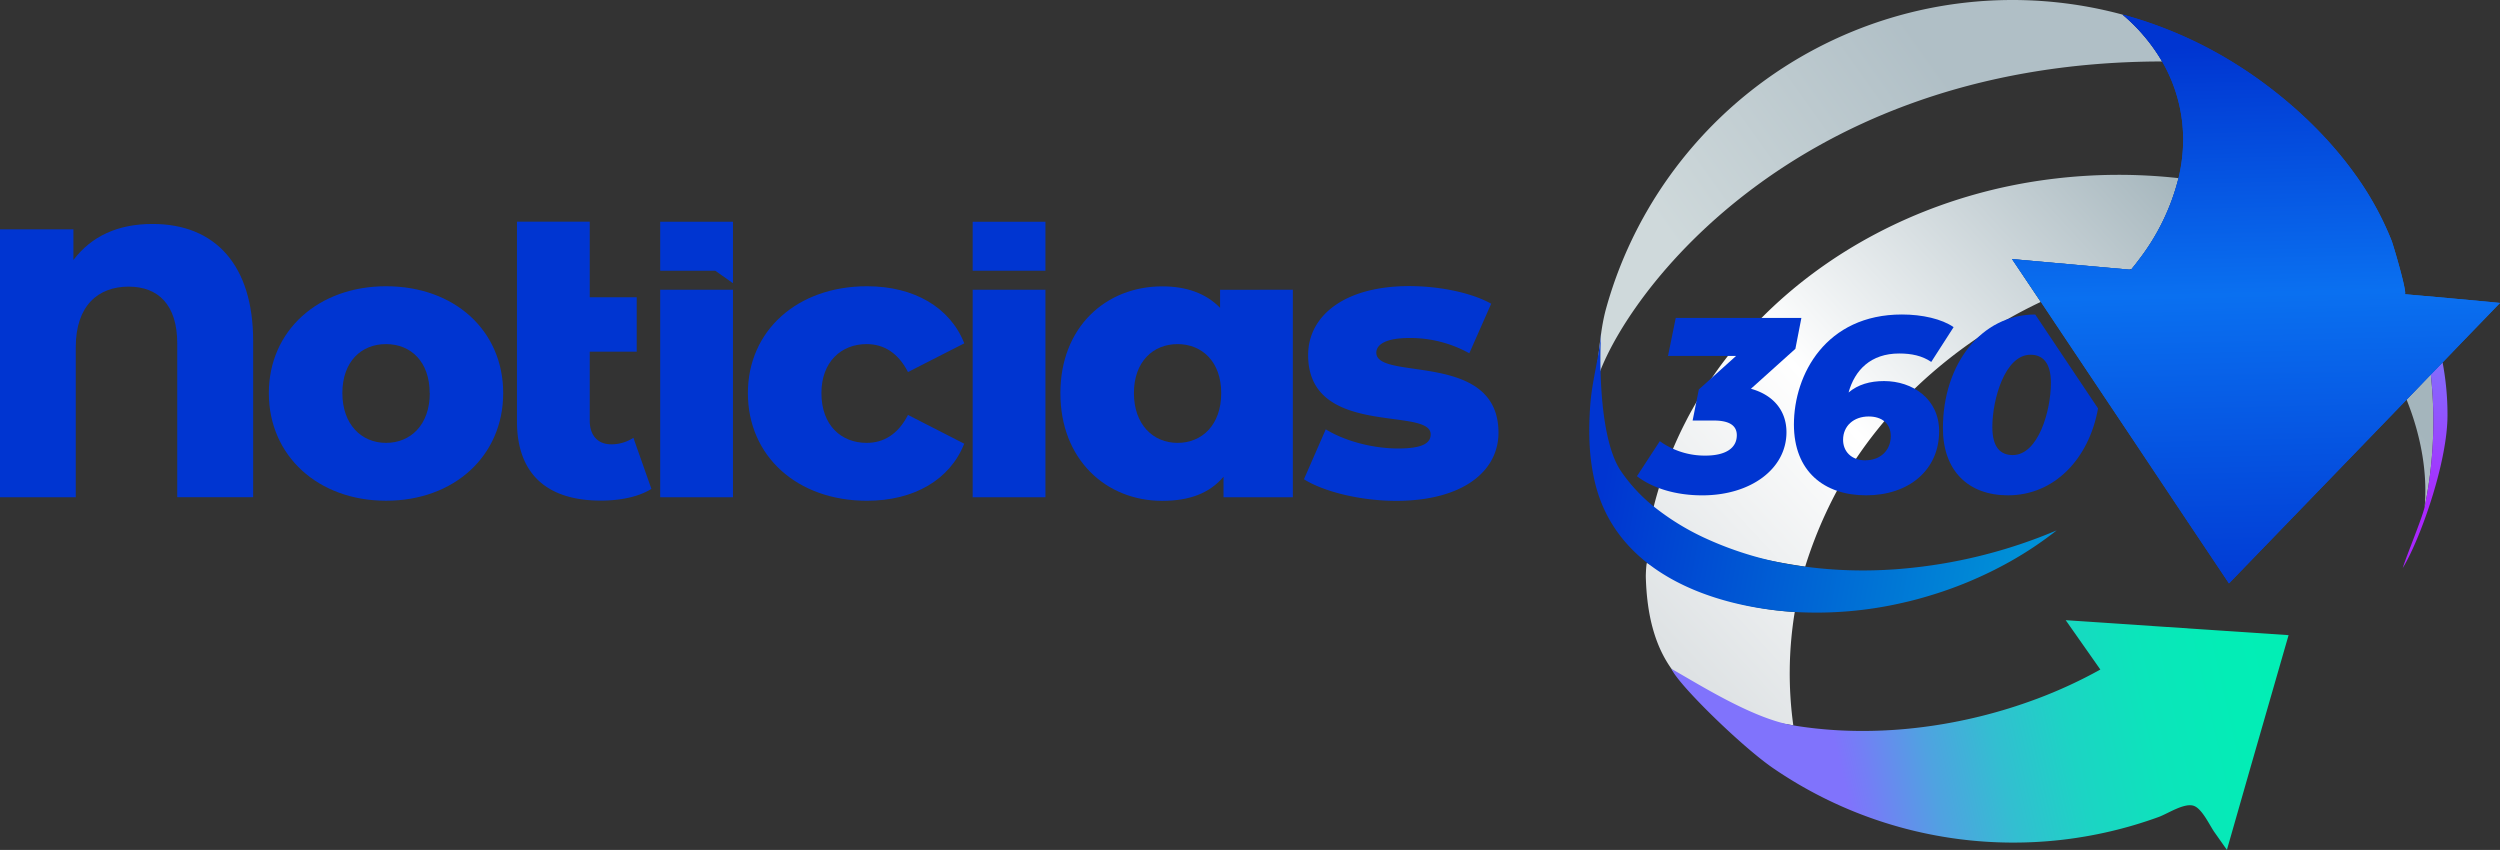 <svg id="Capa_1" data-name="Capa 1" xmlns="http://www.w3.org/2000/svg" xmlns:xlink="http://www.w3.org/1999/xlink" viewBox="0 0 851.36 289.43"><rect x="0" y="0" width="851.36" height="289.43" fill="#333333" stroke="none"/><defs><style>.cls-1{fill:#0035d1;}.cls-2{fill:url(#Degradado_sin_nombre_21);}.cls-3{fill:url(#Degradado_sin_nombre_16);}.cls-4{fill:url(#Degradado_sin_nombre_258);}.cls-5{fill:url(#Degradado_sin_nombre_383);}.cls-6{fill:url(#Degradado_sin_nombre_388);}.cls-7{fill:url(#Degradado_sin_nombre_362);}</style><linearGradient id="Degradado_sin_nombre_21" x1="677.27" y1="307.09" x2="856.35" y2="141.62" gradientUnits="userSpaceOnUse"><stop offset="0.02" stop-color="#dee2e4"/><stop offset="0.42" stop-color="#fff"/><stop offset="1" stop-color="#a4b5bc"/></linearGradient><linearGradient id="Degradado_sin_nombre_16" x1="662.23" y1="144.37" x2="750.25" y2="81.6" gradientUnits="userSpaceOnUse"><stop offset="0" stop-color="#cfd9db"/><stop offset="1" stop-color="#b0bfc6"/></linearGradient><linearGradient id="Degradado_sin_nombre_258" x1="777.67" y1="235.87" x2="634.41" y2="209.14" gradientUnits="userSpaceOnUse"><stop offset="0.02" stop-color="#0090d7"/><stop offset="1" stop-color="#0035d1"/></linearGradient><linearGradient id="Degradado_sin_nombre_383" x1="681.42" y1="328.24" x2="888.41" y2="280.98" gradientUnits="userSpaceOnUse"><stop offset="0.16" stop-color="#8073fc"/><stop offset="0.2" stop-color="#737ff5"/><stop offset="0.3" stop-color="#50a2e1"/><stop offset="0.41" stop-color="#33bed1"/><stop offset="0.53" stop-color="#1cd4c4"/><stop offset="0.66" stop-color="#0ce4bb"/><stop offset="0.8" stop-color="#03edb6"/><stop offset="1" stop-color="#00f0b4"/></linearGradient><linearGradient id="Degradado_sin_nombre_388" x1="911.48" y1="227.86" x2="919.79" y2="174.21" gradientUnits="userSpaceOnUse"><stop offset="0.02" stop-color="#aa26ff"/><stop offset="1" stop-color="#8073fc"/></linearGradient><linearGradient id="Degradado_sin_nombre_362" x1="852.91" y1="67.46" x2="857.72" y2="264.19" gradientUnits="userSpaceOnUse"><stop offset="0.01" stop-color="#0035d1"/><stop offset="0.44" stop-color="#0a70f0"/><stop offset="1" stop-color="#0035d1"/></linearGradient></defs><title>T1</title><path class="cls-1" d="M172.85,170v53.21H147V170.82c0-13.18-6.52-19.31-16.56-19.31-10.3,0-18,6.39-18,20.61v51.12H86.64V132h25v10.43c6.13-8.08,15.13-12.26,26.87-12.26C160.07,130.12,172.85,144.34,172.85,170Z" transform="translate(-86.64 -53.9)"/><path class="cls-1" d="M178.19,187.77c0-21.26,16.82-36.39,39.91-36.39,23.34,0,39.9,15.13,39.9,36.39s-16.56,36.65-39.9,36.65C195,224.42,178.19,209.16,178.19,187.77Zm54.77,0c0-10.69-6.39-16.69-14.86-16.69s-14.87,6-14.87,16.69,6.52,16.95,14.87,16.95S233,198.6,233,187.77Z" transform="translate(-86.64 -53.9)"/><path class="cls-1" d="M308.47,220.38c-4.3,2.73-10.69,4-17.21,4-18.13,0-28.57-8.87-28.57-27v-68h24.78v25.75h16v18.52h-16v23.47c0,5.22,2.87,8.09,7.31,8.09a13.59,13.59,0,0,0,7.56-2.22Z" transform="translate(-86.64 -53.9)"/><path class="cls-1" d="M311.47,152.56h24.78v70.68H311.47Z" transform="translate(-86.64 -53.9)"/><path class="cls-1" d="M341.33,187.77c0-21.26,16.82-36.39,40.56-36.39,16,0,28.3,7.18,33.13,19.44l-19.17,9.78c-3.4-6.65-8.35-9.52-14.09-9.52-8.61,0-15.39,6-15.39,16.69,0,11,6.78,16.95,15.39,16.95,5.74,0,10.69-2.86,14.09-9.52L415,205c-4.83,12.26-17.09,19.43-33.13,19.43C358.15,224.42,341.33,209.29,341.33,187.77Z" transform="translate(-86.64 -53.9)"/><path class="cls-1" d="M417.88,152.56h24.78v70.68H417.88Z" transform="translate(-86.64 -53.9)"/><path class="cls-1" d="M526.91,152.56v70.68H503.3v-7c-4.69,5.61-11.6,8.22-20.86,8.22-19.18,0-34.69-14.09-34.69-36.65s15.51-36.39,34.69-36.39c8.21,0,14.86,2.35,19.69,7.31v-6.13Zm-24.39,35.21c0-10.69-6.52-16.69-14.87-16.69s-14.86,6-14.86,16.69,6.52,16.95,14.86,16.95S502.52,198.6,502.52,187.77Z" transform="translate(-86.64 -53.9)"/><path class="cls-1" d="M530.69,217.11l7.43-17c6.52,4,16,6.52,24.65,6.52,8.35,0,11.08-1.83,11.08-4.82,0-9.53-41.73,1.3-41.73-27,0-13.3,12.26-23.48,34.43-23.48,9.91,0,20.87,2.09,27.91,6L587,174.21A41.38,41.38,0,0,0,566.68,169c-8.35,0-11.34,2.35-11.34,5,0,9.78,41.6-.79,41.6,27.25,0,13.05-12,23.22-35,23.22C550,224.42,537.6,221.42,530.69,217.11Z" transform="translate(-86.64 -53.9)"/><polygon class="cls-1" points="224.83 75.52 224.83 92.19 243.57 92.19 249.61 96.45 249.61 92.19 249.61 75.52 224.83 75.52"/><rect class="cls-1" x="331.24" y="75.52" width="24.78" height="16.67"/><path class="cls-2" d="M828.53,114.55a75.74,75.74,0,0,1-13.32,27.56q-1.28,1.71-2.65,3.38l-.83.22-39.89-3.59.58.87,9.18,13.73a162,162,0,0,0-41.71,28.38q-3.43,3.26-6.64,6.67c-.86.21-1.72.41-2.58.59a.39.39,0,0,0,0,.14c-.23,1-.45,1.93-.64,2.89q-2.07,2.34-4,4.76-4.11,5.11-7.7,10.53a146.67,146.67,0,0,0-16.95,36.19c-31.11-4.63-39-10.63-51.67-20.07a144.33,144.33,0,0,1,5.5-17.22,131.52,131.52,0,0,1,5.49-12.1c.79-1.57,1.63-3.11,2.5-4.64.37-.67.76-1.35,1.15-2q1.68-2.85,3.49-5.63,2-3,4.05-5.88a146.87,146.87,0,0,1,9.28-11.48c2.11-2.36,4.31-4.66,6.57-6.9,21.84-21.49,50.9-37.1,83.79-43.84,4.91-1,9.9-1.8,15-2.4a185,185,0,0,1,42.06-.14ZM697.82,262.31a103.65,103.65,0,0,1-27-5.25c-8.42-2.85-15.45-7.39-23.22-11.42-.34-.67-.51,4.14-.49,4.73.34,12.26,2.79,24.82,11.08,34.25,10.16,11.53,24.71,13.9,39.15,16.29a128.77,128.77,0,0,1,.49-38.6ZM915.3,197.36a144.71,144.71,0,0,0-.77-15c0-.32-.07-.64-.1-1L906.19,190c5.16,12.82,7.13,25.62,6.15,36.54A144.26,144.26,0,0,0,915.3,197.36Z" transform="translate(-86.64 -53.9)"/><path class="cls-3" d="M822.94,74.83C691.8,75,634.67,162.07,629.56,186.73c-.2-4.38.79-5.68.92-7.66.88-6.76,1.32-13.7,3.11-20.13h0c.89-3.22,1.9-6.39,3-9.52h0A143.7,143.7,0,0,1,809.43,58.87h0A61.41,61.41,0,0,1,822.94,74.83Z" transform="translate(-86.64 -53.9)"/><path class="cls-4" d="M787.05,234.5a122.46,122.46,0,0,1-15.89,10.63,135.59,135.59,0,0,1-28.52,11.95q-4,1.19-8.08,2.1a130.45,130.45,0,0,1-36.74,3.13c-28.24-1.7-60.37-13.38-67.9-43.6-2.22-8.87-2.42-18.1-1.7-27.17.7-8.87,3.17-16.34,3.71-25.15-.77,12.47-.35,37.43,6.65,47.85a55.69,55.69,0,0,0,11.26,12.17,85,85,0,0,0,17,10.53,115.83,115.83,0,0,0,34.53,9.93,149.72,149.72,0,0,0,29.07,1c1.2-.06,2.41-.15,3.62-.26a172.57,172.57,0,0,0,53-13.11Z" transform="translate(-86.64 -53.9)"/><path class="cls-5" d="M866,270.2l-13.11,45.53L845,343.32l-4.23-6c-1.67-2.38-4.09-7.76-6.86-8.93-3.19-1.34-9.06,2.61-12.12,3.72a144.71,144.71,0,0,1-131.24-16.56c-10.88-7.44-32.57-28.71-34.69-33.88,10.33,5.88,27.94,17,41.49,19.26,19.28,3.2,41.07,2.44,63.31-3a174,174,0,0,0,19.71-6.08,160.22,160.22,0,0,0,21.53-9.94L790.1,265.1l33.16,2.23,21.35,1.43Z" transform="translate(-86.64 -53.9)"/><path class="cls-6" d="M920.12,195.28c0,15.34-8.36,39.56-14.16,50.17-.35.64-.72,1.27-1.08,1.89,1-3.49,6.72-17.25,7.46-20.83a145.18,145.18,0,0,0,2.19-44.1c0-.32-.07-.64-.1-1h0l.17-.18.2-.2.26-.27.14-.15.33-.33,1.28-1.33.36-.38,1.27-1.31A95.59,95.59,0,0,1,920.12,195.28Z" transform="translate(-86.64 -53.9)"/><path class="cls-7" d="M938,157.07l-.89.91-5.69,5.89-6.23,6.44,0,0-6.73,7-1.27,1.31-.36.38-1.28,1.33-.33.33-.14.15-.26.27-.2.2-.13.13,0,0L906.19,190l-.45.47,0,0-11.43,11.83-35.84,37.07-2.6,2.69-10.17,10.52-3.51-5.26-11-16.44-10.67-16-7.18-10.76-24.6-36.8-7.11-10.65L772.42,143l-.58-.87,39.89,3.59.61.06a3,3,0,0,0,.22-.28q1.38-1.67,2.65-3.38a75.74,75.74,0,0,0,13.32-27.56,59.33,59.33,0,0,0,1.34-8.18,52.86,52.86,0,0,0-3.61-24.74,52.74,52.74,0,0,0-3.32-6.8,61.41,61.41,0,0,0-13.5-16,142.51,142.51,0,0,1,37.17,16q3,1.84,6,3.86c13.64,9.32,26.33,21,36.07,34.62a104.93,104.93,0,0,1,12.39,22.5c.67,1.72,5.53,18.27,4.5,18.27l3.21.29,1.61.14,12.56,1.13,10.76,1,.9.08h0Z" transform="translate(-86.64 -53.9)"/><path class="cls-1" d="M700.09,162.18H657.3l-2.63,12.94h23.17l-12.68,11.42-2.11,10.57h7.18c5.33,0,7.87,1.7,7.87,5,0,4.4-3.81,6.94-10.66,6.94a26.17,26.17,0,0,1-15.56-4.91l-7.79,11.93c5.67,4.31,13.63,6.52,22.25,6.52,16.57,0,28.67-9.06,28.67-21.49,0-7.36-4.48-12.7-12.1-14.81l15.14-13.61Z" transform="translate(-86.64 -53.9)"/><path class="cls-1" d="M728.25,183.67c-4.82,0-8.88,1.18-12.09,3.89,2.11-7.62,7.53-13.28,17.25-13.28,4.15,0,7.79.75,10.91,2.87l7.61-11.84c-4-2.79-10.65-4.31-17.6-4.31-25.87,0-36.78,20.39-36.78,37.46,0,15.91,10.23,24.12,24.6,24.12S747,214.11,747,200.75C747,189.67,737.89,183.67,728.25,183.67Zm-6.26,27c-5,0-7.7-3.13-7.7-7,0-4.74,3.64-7.94,8.72-7.94,4.56,0,7.52,2.45,7.52,6.67C730.53,207.51,726.73,210.64,722,210.64Z" transform="translate(-86.64 -53.9)"/><path class="cls-1" d="M779.73,161c-18.42,0-31.44,16.93-31.44,38.74,0,14.46,8.63,22.84,22.16,22.84,15.76,0,27.57-12.37,30.67-29.59Zm-7.67,47.87c-4.23,0-6.94-2.71-6.94-9.55,0-9.48,4.32-24.62,13-24.62,4.14,0,6.94,2.7,6.94,9.56C785.09,193.73,780.77,208.87,772.06,208.87Z" transform="translate(-86.64 -53.9)"/><path class="cls-7" d="M938,157.07l-.89.91-5.69,5.89-6.23,6.44,0,0-6.73,7-1.27,1.31-.36.38-1.28,1.33-.33.33-.14.15-.26.27-.2.2-.13.13,0,0L906.19,190l-.45.47,0,0-11.43,11.83-35.84,37.07-2.6,2.69-10.17,10.52-3.51-5.26-11-16.44-10.67-16-7.18-10.76-24.6-36.8-7.11-10.65L772.42,143l-.58-.87,39.89,3.59.61.06a3,3,0,0,0,.22-.28q1.38-1.67,2.65-3.38a75.74,75.74,0,0,0,13.32-27.56,59.33,59.33,0,0,0,1.34-8.18,52.86,52.86,0,0,0-3.61-24.74,52.74,52.74,0,0,0-3.32-6.8,61.41,61.41,0,0,0-13.5-16,142.51,142.51,0,0,1,37.17,16q3,1.84,6,3.86c13.64,9.32,26.33,21,36.07,34.62a104.93,104.93,0,0,1,12.39,22.5c.67,1.72,5.53,18.27,4.5,18.27l3.21.29,1.61.14,12.56,1.13,10.76,1,.9.08h0Z" transform="translate(-86.64 -53.9)"/></svg>